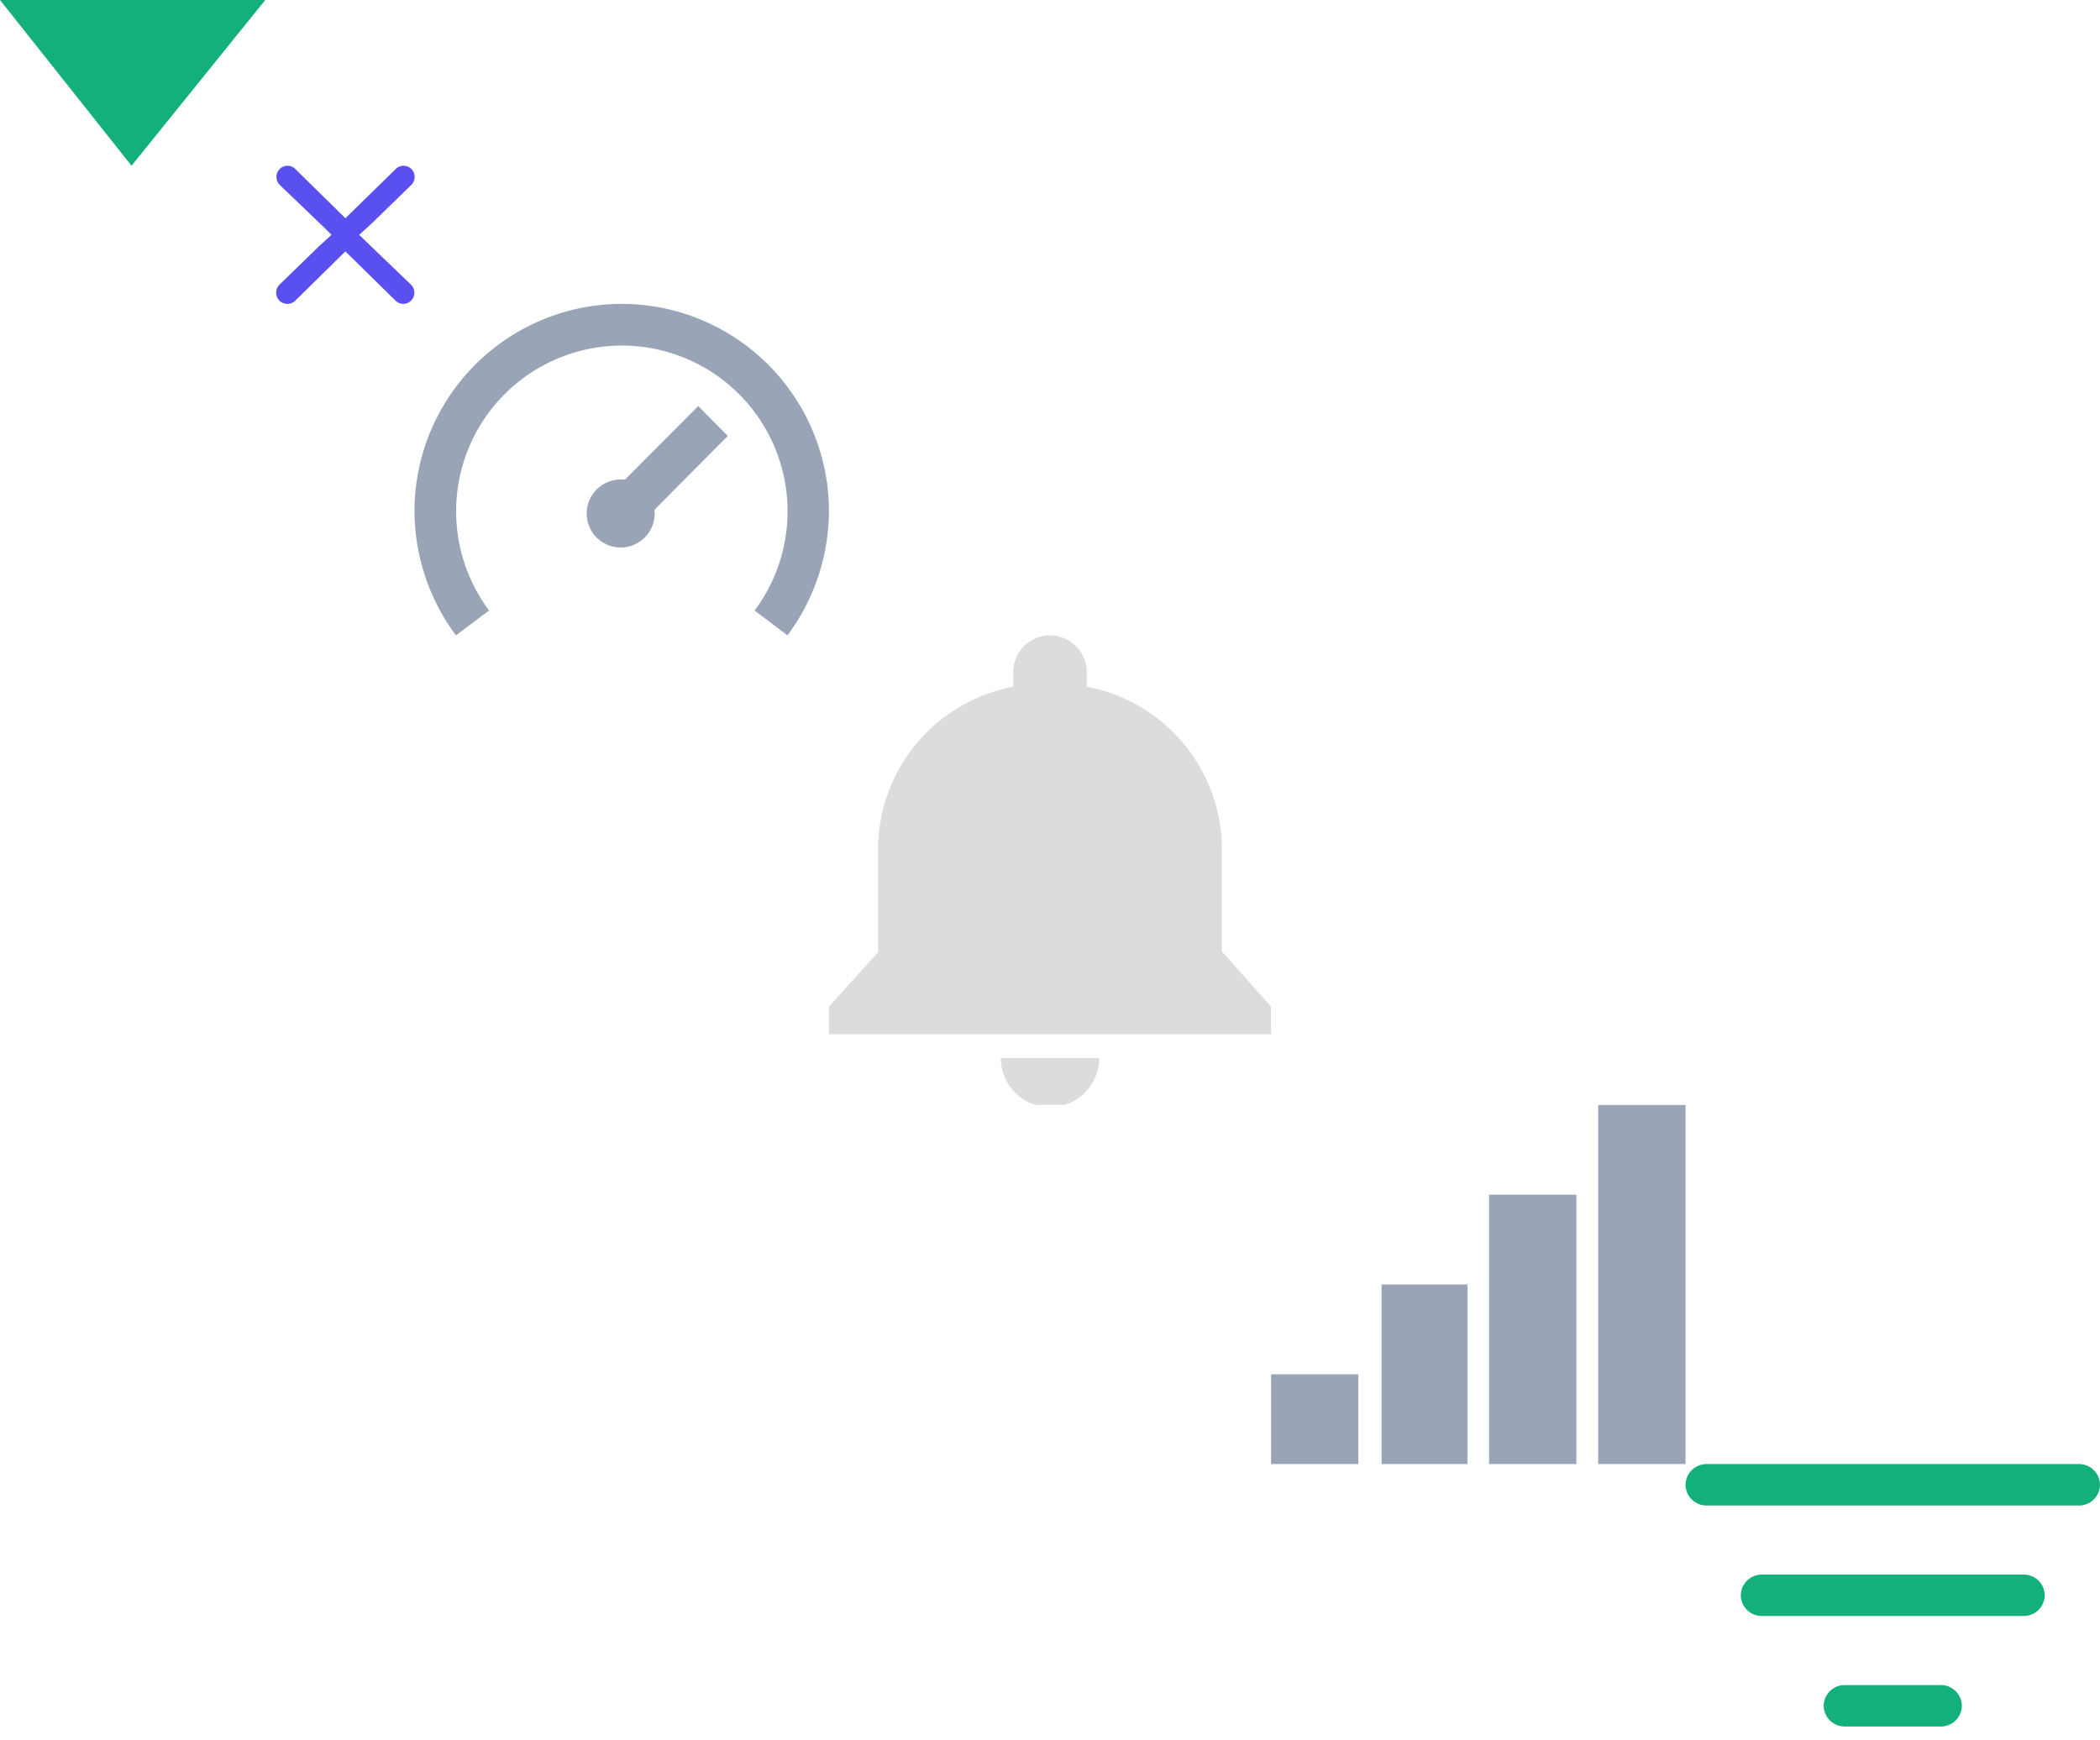 <?xml version="1.0" encoding="utf-8"?><svg width="76" height="63" viewBox="0 0 76 63" xmlns="http://www.w3.org/2000/svg" xmlns:xlink="http://www.w3.org/1999/xlink"><svg viewBox="0 0 9.6 6" width="9.6" height="6" id="arrow-down" xmlns="http://www.w3.org/2000/svg"><defs><style>.aa{fill:#13af7d}</style></defs><path class="aa" d="M0 0h9.6L4.76 6z"/></svg><svg viewBox="0 0 5 5" width="5" height="5" id="close" x="10" y="6" xmlns="http://www.w3.org/2000/svg"><defs><style>.ba{fill:#5a4fef}</style></defs><path class="ba" d="M2.5 1.9L4.32.12a.4.4 0 0 1 .57 0 .41.41 0 0 1 0 .57L3.44 2.1 3 2.5l.41.4 1.47 1.41a.41.41 0 0 1 0 .57.4.4 0 0 1-.57 0L2.5 3.1.69 4.88a.41.41 0 0 1-.58 0 .41.41 0 0 1 0-.57L1.56 2.9 2 2.5l-.41-.4L.12.69a.41.41 0 0 1 0-.57.4.4 0 0 1 .57 0z"/></svg><svg viewBox="0 0 15 12" width="15" height="12" id="dashboard" x="15" y="11" xmlns="http://www.w3.org/2000/svg"><defs><style>.ca{fill:#99a5b7}</style></defs><path class="ca" d="M7.5 0A7.51 7.51 0 0 0 0 7.54 7.59 7.59 0 0 0 1.5 12l1.2-.9a6 6 0 0 1 4.8-9.59 6 6 0 0 1 4.81 9.59l1.19.9A7.59 7.59 0 0 0 15 7.54 7.51 7.51 0 0 0 7.5 0zm2.77 3.7L7.62 6.36H7.5a1.23 1.23 0 1 0 1.19 1.3.17.17 0 0 0 0-.1v-.11l2.65-2.67-1.07-1.08z"/></svg><svg viewBox="0 0 16 17" width="16" height="17" id="notification" x="30" y="23" xmlns="http://www.w3.org/2000/svg"><defs><style>.da{fill:#dcdcdc}</style></defs><path class="da" d="M8 0a1.33 1.33 0 0 0-1.33 1.27v.59a6 6 0 0 0-4.89 5.79v3.82L0 13.44v1h16v-1l-1.78-2V7.65a6 6 0 0 0-4.89-5.79v-.58A1.34 1.34 0 0 0 8 0zM6.22 15.3a1.78 1.78 0 0 0 3.56 0z"/></svg><svg viewBox="0 0 15 13" width="15" height="13" id="report" x="46" y="40" xmlns="http://www.w3.org/2000/svg"><defs><style>.ea{fill:#99a5b7}</style></defs><path class="ea" d="M11.84 0v13H15V0zM7.89 3.25V13h3.16V3.25zM4 6.5V13h3.11V6.5zM0 9.75V13h3.16V9.75z"/></svg><svg viewBox="0 0 15 9.5" width="15" height="9.5" id="submit" x="61" y="53" xmlns="http://www.w3.org/2000/svg"><defs><style>.fa{fill:#13af7d}</style></defs><path class="fa" d="M.75 0h13.5a.76.76 0 0 1 .75.75.76.76 0 0 1-.75.75H.75A.76.76 0 0 1 0 .75.76.76 0 0 1 .75 0zM2.75 4h9.5a.76.76 0 0 1 .75.75.76.76 0 0 1-.75.75h-9.5A.76.76 0 0 1 2 4.75.76.76 0 0 1 2.75 4zM5.75 8h3.5a.76.76 0 0 1 .75.75.76.76 0 0 1-.75.75h-3.5A.76.76 0 0 1 5 8.75.76.76 0 0 1 5.75 8z"/></svg></svg>